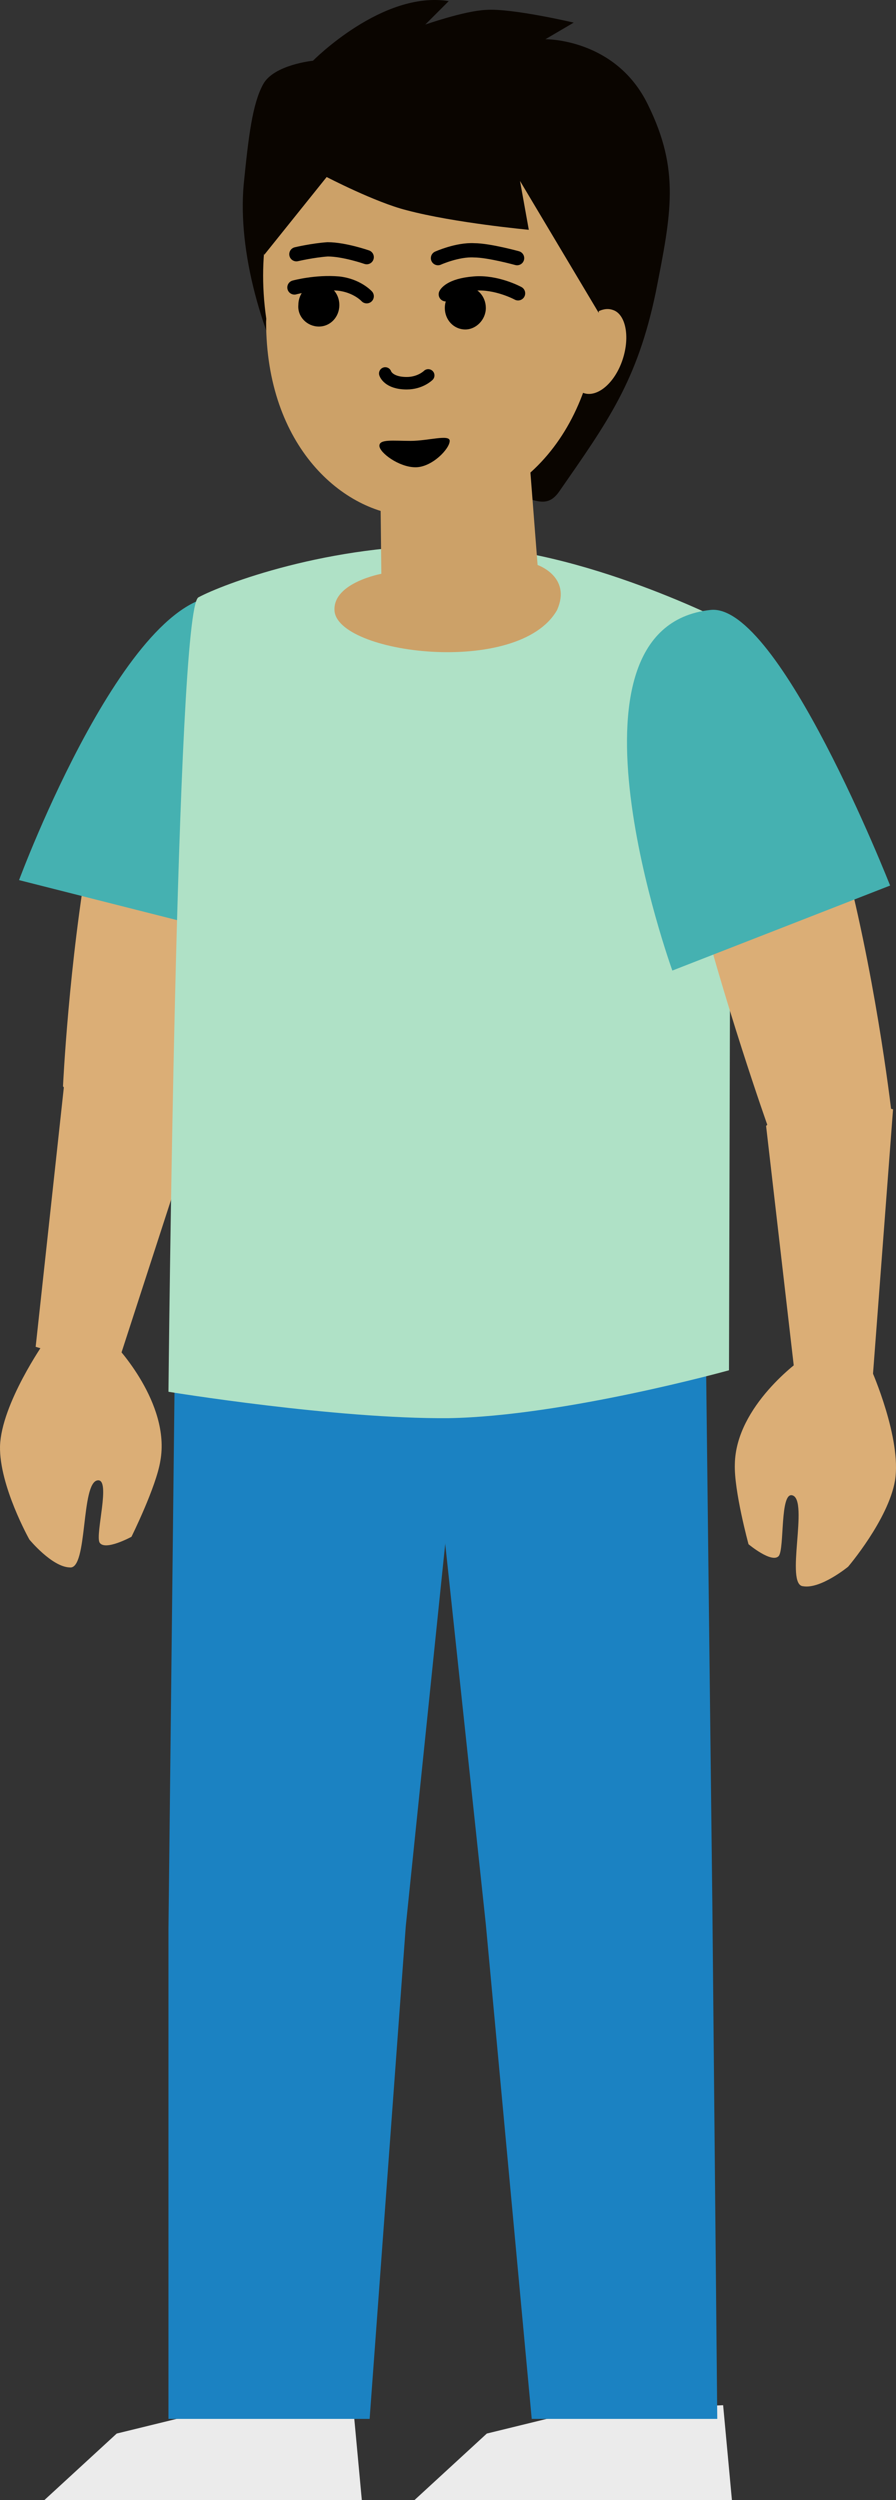 <svg version="1.1" xmlns="http://www.w3.org/2000/svg" xmlns:xlink="http://www.w3.org/1999/xlink" width="91.755" height="255.814" viewBox="0,0,91.755,255.814"><rect x="0" y="0" width="91.755" height="255.814" fill="#333333" stroke="none"/><g transform="translate(-185.397,-53.236)"><g data-paper-data="{&quot;isPaintingLayer&quot;:true}" fill-rule="nonzero" stroke-linejoin="miter" stroke-miterlimit="10" stroke-dasharray="" stroke-dashoffset="0" style="mix-blend-mode: normal"><g data-paper-data="{&quot;origPos&quot;:null,&quot;index&quot;:null}" stroke="none" stroke-width="1" stroke-linecap="butt"><path d="M189.949,309.05l7.4,-6.8l9.4,-2.3l14.8,-0.6l0.9,9.7z" fill="#ebebeb"/><path d="M202.649,300.75v-50.1l0.7,-62.3h30l-6.4,62l-3.7,50.4z" fill="#1b82c2"/></g><g data-paper-data="{&quot;origPos&quot;:null,&quot;index&quot;:null}" stroke="none" stroke-width="1" stroke-linecap="butt"><path d="M227.849,309.05l7.4,-6.8l9.4,-2.3l14.8,-0.6l0.9,9.7z" fill="#ebebeb"/><path d="M239.849,300.75l-4.7,-50.6l-6.6,-61.8h29.1l0.7,60.1l0.5,52.3z" fill="#1b82c2"/></g><g data-paper-data="{&quot;origPos&quot;:null,&quot;index&quot;:null}" stroke="none" stroke-width="1" stroke-linecap="butt"><path d="M191.849,164.394c0,0 2.3,-50 14.9,-46.6c7,1.7 -1.1,48.6 -1.1,48.6c0,0 -5.4,1.7 -8.6,1.3c-3.1,-0.4 -5.2,-3.3 -5.2,-3.3z" fill="#dbae76"/><path d="M187.349,143.294c0,0 11.5,-31 21.6,-29c11.5,2.2 2.5,35.1 2.5,35.1z" fill="#45b1b1"/></g><g data-paper-data="{&quot;origPos&quot;:null,&quot;index&quot;:null}" fill="#dbae76" stroke="none" stroke-width="1" stroke-linecap="butt"><g data-paper-data="{&quot;origPos&quot;:null}"><path d="M192.049,163.45c0,0 4.6,-0.8 7.3,-1c3.6,-0.3 6.7,3.9 6.7,3.9l-8.8,27.1l-8.2,-2.4z" data-paper-data="{&quot;origPos&quot;:null}"/></g><path d="M192.533,213.623c-1.824,-0.054 -4.126,-2.852 -4.126,-2.852c0,0 -3.095,-5.502 -3.008,-9.562c0.145,-4.354 4.54,-10.623 4.54,-10.623l7.277,0.313c0,0 5.665,5.907 4.603,11.813c-0.424,2.668 -2.959,7.775 -2.959,7.775c0,0 -2.741,1.498 -3.274,0.578c-0.434,-0.901 1.178,-6.495 -0.175,-6.354c-1.765,0.162 -0.994,9.181 -2.877,8.912z" data-paper-data="{&quot;origPos&quot;:null,&quot;index&quot;:null,&quot;origRot&quot;:0}"/></g><path d="M231.349,198.35c-11.6,0.1 -28.7,-2.7 -28.7,-2.7c0,0 0.767,-80.089 3.067,-81.289c2.4,-1.3 13.333,-5.511 26.333,-5.311c13,0.2 28.2,8.1 28.2,8.1l-0.2,76.3c0,0 -16.9,4.7 -28.7,4.9z" data-paper-data="{&quot;origPos&quot;:null,&quot;index&quot;:null}" fill="#afe1c6" stroke="none" stroke-width="1" stroke-linecap="butt"/><g data-paper-data="{&quot;index&quot;:null}" stroke="none" stroke-width="1" stroke-linecap="butt"><path d="M264.049,168.55c0,0 -18.4,-51.6 -7.2,-51.3c14.3,-0.3 19.9,50.3 19.9,50.3c0,0 -3.8,2 -6.3,2.2c-2.5,0.2 -6.4,-1.2 -6.4,-1.2z" fill="#dbae76"/><path d="M254.249,152.55c0,0 -12.7,-35.1 3.9,-36.9c7,-0.8 18.4,28.2 18.4,28.2z" fill="#45b1b1"/></g><g data-paper-data="{&quot;index&quot;:null}" fill="#dbae76" stroke="none" stroke-width="1" stroke-linecap="butt"><path d="M267.049,196.15l-3.2,-27.7c0,0 3.5,-3.9 6.7,-3.3c2.3,0.4 6.3,1.6 6.3,1.6l-2.1,27.7z"/><path d="M267.649,215.55c-1.9,-0.1 0.6,-8.8 -1.1,-9.3c-1.3,-0.4 -0.8,5.4 -1.4,6.2c-0.7,0.8 -3.1,-1.2 -3.1,-1.2c0,0 -1.5,-5.5 -1.4,-8.2c0.1,-6 6.8,-10.7 6.8,-10.7l7.2,1.1c0,0 3.1,7 2.4,11.3c-0.7,4 -4.8,8.8 -4.8,8.8c0,0 -2.8,2.3 -4.6,2z"/></g><path d="M228.949,55.75c0,0 4,-1.4 6.2,-1.5c2.6,-0.2 9,1.3 9,1.3l-2.9,1.7c0,0 7.2,-0.1 10.5,6.7c3.3,6.7 2.4,11.1 0.8,19.2c-1.9,9.1 -4.9,13.2 -9.9,20.4c-2.4,3.4 -4.7,-3.4 -11.9,3.6c-10.8,-0.6 -21.6,-21.3 -20.4,-35c0.5,-5 0.9,-8.3 2,-10.3c1.1,-2 5.1,-2.4 5.1,-2.4c0,0 7.1,-7.2 13.9,-6.1z" data-paper-data="{&quot;origPos&quot;:null,&quot;index&quot;:null}" fill="#0a0500" stroke="none" stroke-width="0" stroke-linecap="butt"/><g data-paper-data="{&quot;index&quot;:null}" fill="#cca168" stroke="none" stroke-width="1" stroke-linecap="butt"><path d="M240.449,111.05c0,0 3.5,1.2 2,4.6c-3.9,6.9 -22.7,4.5 -22.8,0c-0.1,-2.8 4.8,-3.7 4.8,-3.7l-0.1,-9.1l15.2,-3.4z" data-paper-data="{&quot;origPos&quot;:null}"/><path d="M248.149,84.95c1.3,0.4 1.8,2.7 1,5.1c-0.8,2.4 -2.6,3.9 -4,3.4c-1.3,-0.4 -1.8,-2.7 -1,-5.1c0.8,-2.3 2.6,-3.9 4,-3.4z" data-paper-data="{&quot;origPos&quot;:null}"/><path d="M212.666,85.85c-2,-13.7 5.483,-25.8 16.883,-25.2c15,0.7 17.2,10.3 17.2,23.1c0,12.8 -7.6,22.5 -19.4,22.3c-6.8,-0.3 -14.7,-7.1 -14.7,-19.9z" data-paper-data="{&quot;origPos&quot;:null}"/></g><path d="M227.449,98.35c1.8,0 4,-0.7 4,0c0,0.8 -1.8,2.7 -3.5,2.7c-1.7,0 -3.7,-1.5 -3.7,-2.2c0,-0.7 1.4,-0.5 3.2,-0.5z" data-paper-data="{&quot;index&quot;:null}" fill="#000000" stroke="none" stroke-width="1" stroke-linecap="butt"/><path d="M245.549,70.85" data-paper-data="{&quot;index&quot;:null}" fill="none" stroke="#000000" stroke-width="4.38" stroke-linecap="round"/><path d="M247.392,76.45l-0.688,8.795l-8.055,-13.495l0.9,5c0,0 -7.6,-0.7 -12.5,-2c-3.2,-0.8 -8.2,-3.4 -8.2,-3.4l-6.395,7.965c0,0 -1.569,-6.374 -1.105,-10.065c0.5,-3.9 5,-9.8 11.9,-11.7c30.314,-8.014 27.5,21.057 27.5,21.057z" data-paper-data="{&quot;origPos&quot;:null,&quot;index&quot;:null}" fill="#0a0500" stroke="none" stroke-width="1" stroke-linecap="butt"/><path d="M229.249,91.65c0,0 -0.8,0.8 -2.2,0.8c-1.9,0 -2.2,-1 -2.2,-1" data-paper-data="{&quot;index&quot;:null}" fill="none" stroke="#000000" stroke-width="1.278" stroke-linecap="round"/><g data-paper-data="{&quot;index&quot;:null}"><path d="M230.249,79.65c0,0 2,-0.9 3.7,-0.8c1.5,0 4.4,0.8 4.4,0.8" fill="none" stroke="#000000" stroke-width="1.46" stroke-linecap="round"/><g><path d="M231.049,83.35c0,0 0.4,-0.9 2.9,-1.1c2.3,-0.2 4.5,1 4.5,1" fill="none" stroke="#000000" stroke-width="1.46" stroke-linecap="round"/><path d="M233.049,86.95c-1.2,0 -2.1,-1 -2.1,-2.2c0,-1.2 0.9,-2.2 2.1,-2.2c1.2,0 2.1,1 2.1,2.2c0,1.2 -1,2.2 -2.1,2.2z" fill="#000000" stroke="none" stroke-width="1" stroke-linecap="butt"/></g></g><g data-paper-data="{&quot;index&quot;:null}"><path d="M215.749,79.25c0,0 1.7,-0.4 3.2,-0.5c1.7,0 4,0.8 4,0.8" fill="none" stroke="#000000" stroke-width="1.46" stroke-linecap="round"/><g><path d="M215.549,82.65c0,0 2.2,-0.6 4.5,-0.4c1.9,0.2 2.9,1.3 2.9,1.3" fill="none" stroke="#000000" stroke-width="1.46" stroke-linecap="round"/><path d="M215.949,84.45c0,-1.2 0.9,-2.2 2.1,-2.2c1.2,0 2.1,1 2.1,2.2c0,1.2 -0.9,2.2 -2.1,2.2c-1.2,0 -2.2,-1 -2.1,-2.2z" fill="#000000" stroke="none" stroke-width="1" stroke-linecap="butt"/></g></g></g></g></svg>